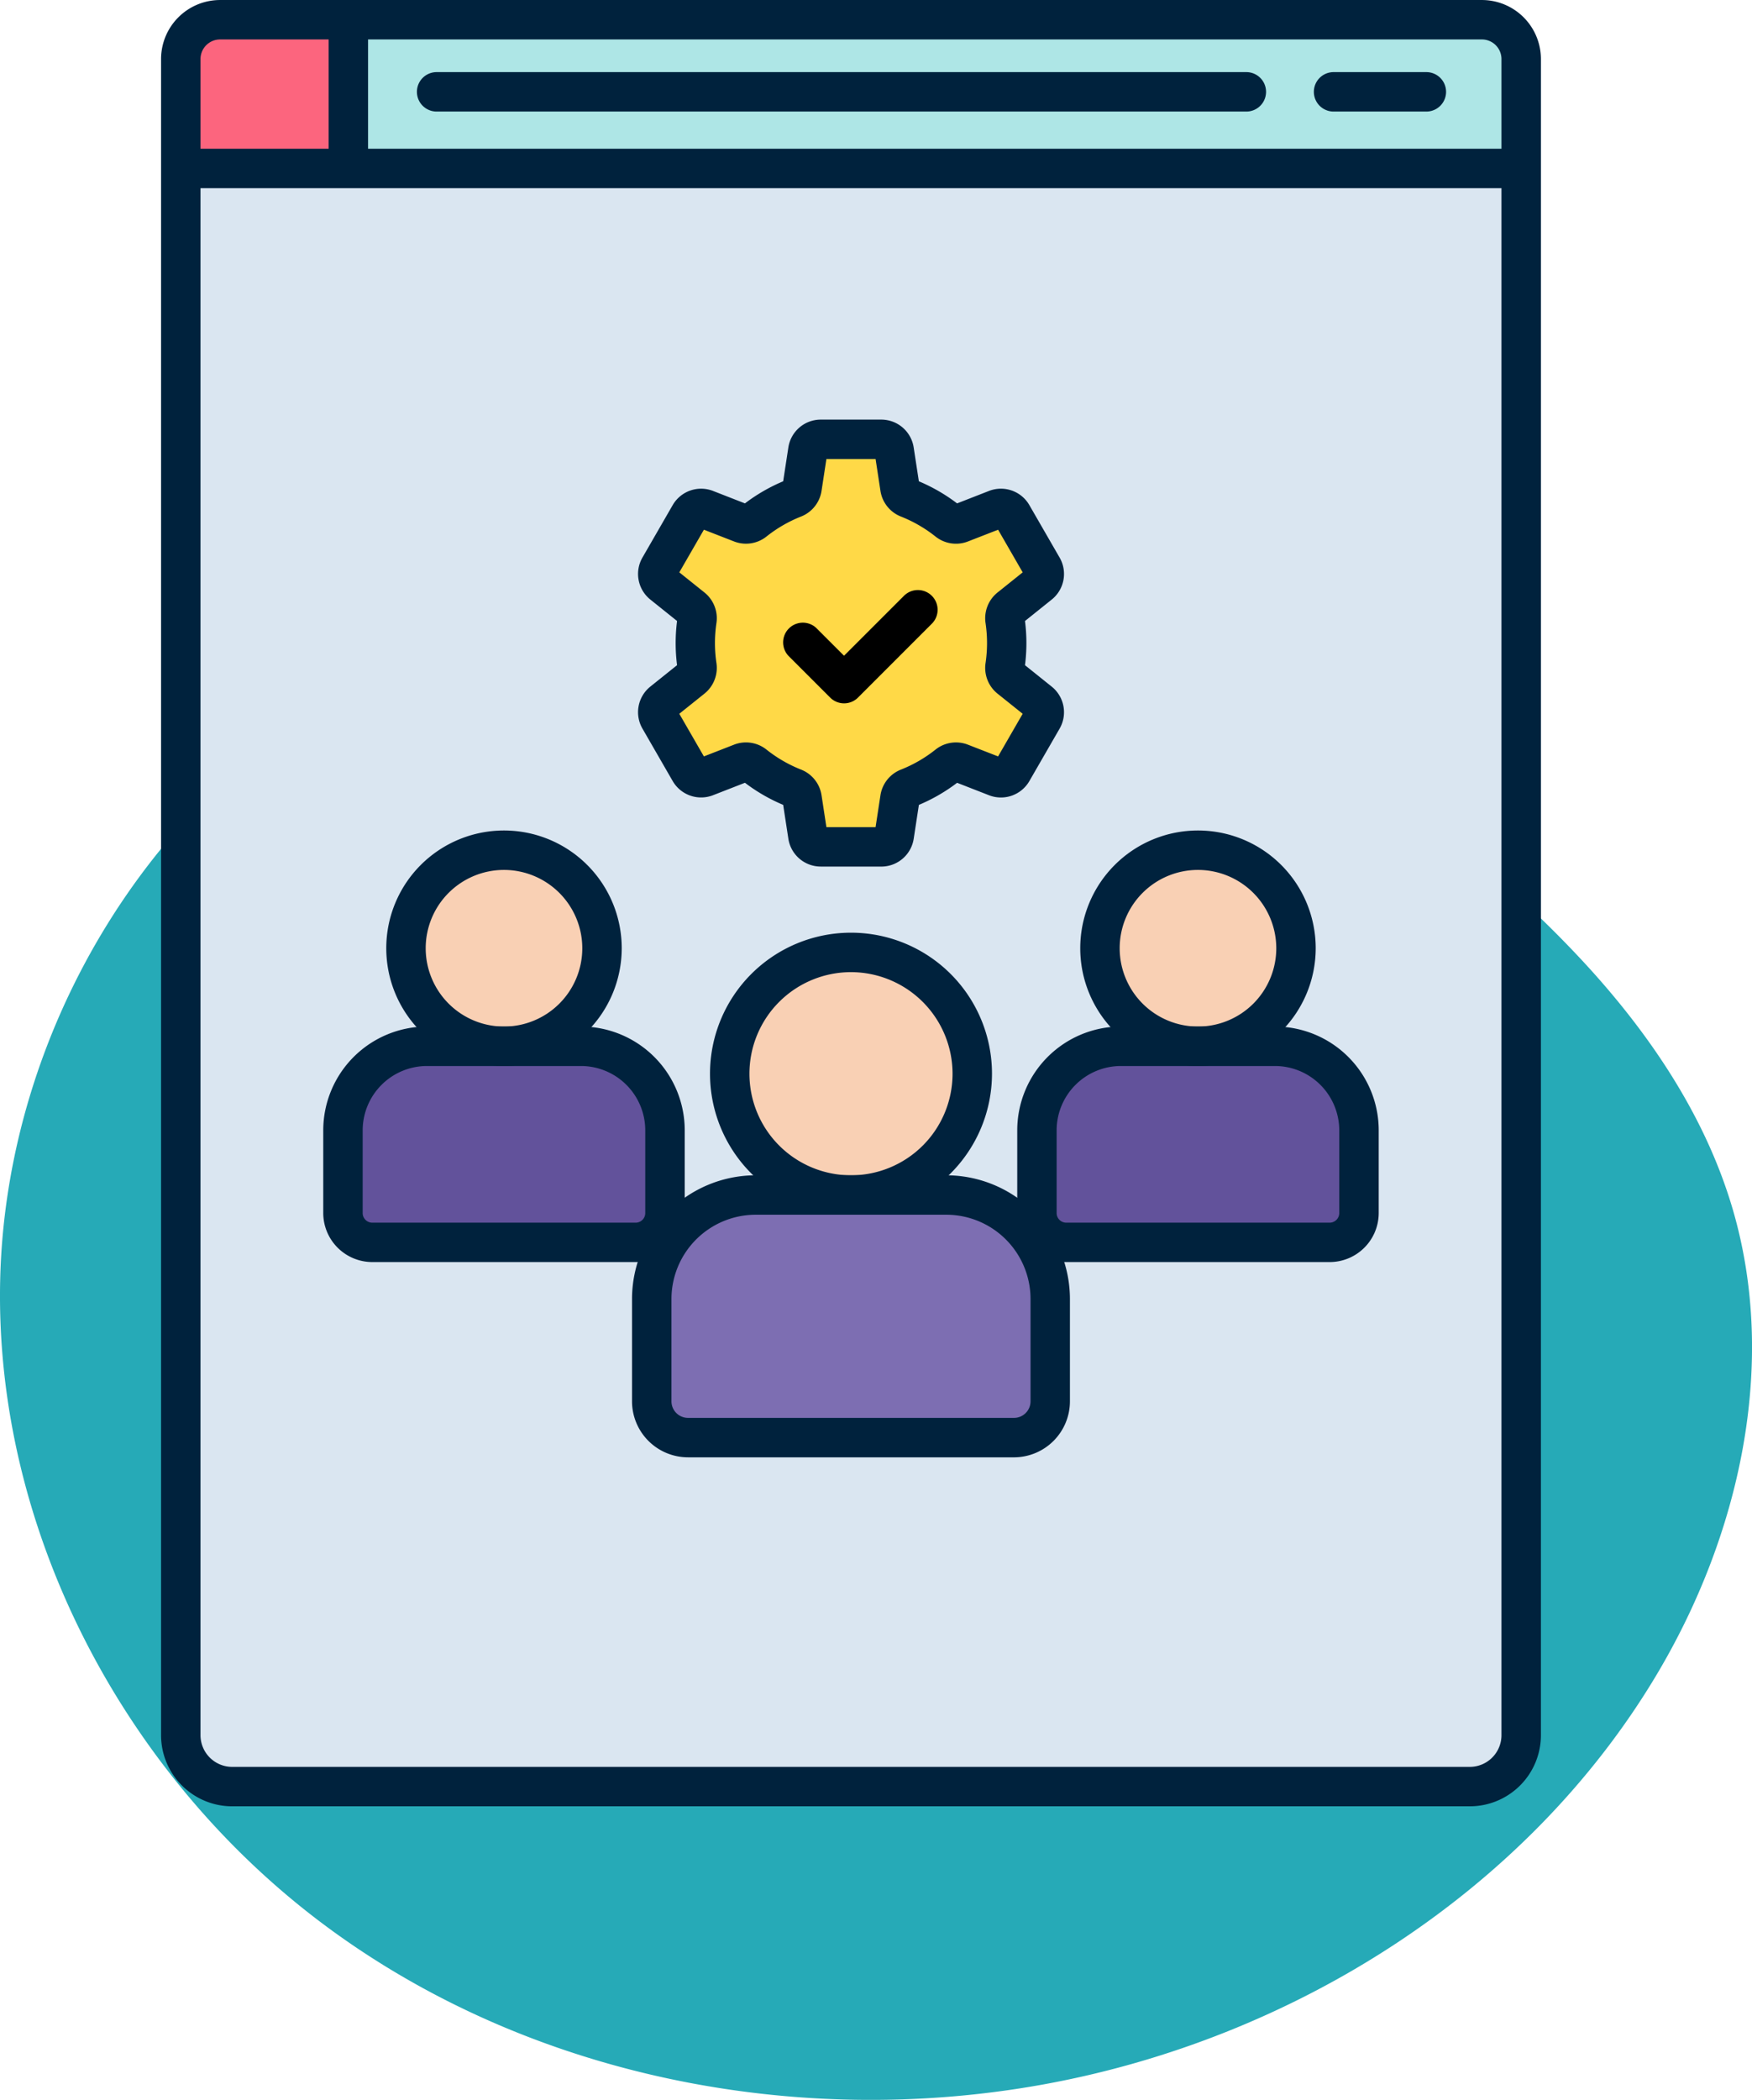 <svg xmlns="http://www.w3.org/2000/svg" width="139.737" height="167.453" viewBox="0 0 139.737 167.453">
  <g id="Grupo_1102046" data-name="Grupo 1102046" transform="translate(-312.126 -17345.076)">
    <path id="_12068" data-name="12068" d="M103.949,72.366C89.64,70.39,74.525,70.874,61.5,77.128,43.447,85.8,31.588,105.464,31.133,125.491s9.978,39.705,26.1,51.6S94.6,193.2,114.312,189.632c19.875-3.6,38.53-15.279,48.9-32.614,6.648-11.116,9.755-24.842,6.082-37.264-2.217-7.5-6.75-14.14-12.082-19.858A89.263,89.263,0,0,0,103.949,72.366Z" transform="translate(281.007 17321.668)" fill="#26aab7"/>
    <g id="Layer_38" transform="translate(295.107 17328.094)">
      <g id="Grupo_1100149" data-name="Grupo 1100149" transform="translate(11.808 0)">
        <g id="Grupo_1100121" data-name="Grupo 1100121" transform="translate(19.629 18.555)">
          <path id="Trazado_876184" data-name="Trazado 876184" d="M149.926,166.3V32.634a3.143,3.143,0,0,0-3.134-3.134H46.149a3.143,3.143,0,0,0-3.134,3.134V166.3a4.1,4.1,0,0,0,4.1,4.1H145.83A4.1,4.1,0,0,0,149.926,166.3Z" transform="translate(-43.015 -29.5)" fill="#dae6f1"/>
        </g>
        <g id="Grupo_1100122" data-name="Grupo 1100122" transform="translate(63.412 92.932)">
          <circle id="Elipse_11826" data-name="Elipse 11826" cx="9.672" cy="9.672" r="9.672" fill="#f9d0b4"/>
        </g>
        <g id="Grupo_1100123" data-name="Grupo 1100123" transform="translate(57.195 112.276)">
          <path id="Trazado_876185" data-name="Trazado 876185" d="M126.227,178.5h-15.2a8.315,8.315,0,0,0-8.29,8.29v8.163a2.891,2.891,0,0,0,2.892,2.891h26a2.891,2.891,0,0,0,2.892-2.891V186.79A8.315,8.315,0,0,0,126.227,178.5Z" transform="translate(-102.738 -178.5)" fill="#7d6eb2"/>
        </g>
        <g id="Grupo_1100124" data-name="Grupo 1100124" transform="translate(92.943 84.781)">
          <circle id="Elipse_11827" data-name="Elipse 11827" cx="7.817" cy="7.817" r="7.817" fill="#f9d0b4"/>
        </g>
        <g id="Grupo_1100125" data-name="Grupo 1100125" transform="translate(87.918 100.416)">
          <path id="Trazado_876186" data-name="Trazado 876186" d="M170.567,159.644H158.283a6.721,6.721,0,0,0-6.7,6.7v6.6a2.338,2.338,0,0,0,2.337,2.337H174.93a2.338,2.338,0,0,0,2.337-2.337v-6.6A6.72,6.72,0,0,0,170.567,159.644Z" transform="translate(-151.582 -159.644)" fill="#62529b"/>
        </g>
        <g id="Grupo_1100126" data-name="Grupo 1100126" transform="translate(37.591 84.781)">
          <circle id="Elipse_11828" data-name="Elipse 11828" cx="7.817" cy="7.817" r="7.817" fill="#f9d0b4"/>
        </g>
        <g id="Grupo_1100127" data-name="Grupo 1100127" transform="translate(32.566 100.416)">
          <path id="Trazado_876187" data-name="Trazado 876187" d="M82.567,159.644H70.283a6.721,6.721,0,0,0-6.7,6.7v6.6a2.338,2.338,0,0,0,2.337,2.337H86.93a2.338,2.338,0,0,0,2.337-2.337v-6.6a6.72,6.72,0,0,0-6.7-6.7Z" transform="translate(-63.582 -159.644)" fill="#62529b"/>
        </g>
        <g id="Grupo_1100128" data-name="Grupo 1100128" transform="translate(57.672 52.014)">
          <path id="Trazado_876188" data-name="Trazado 876188" d="M131.328,98.943a12.432,12.432,0,0,0-.136-1.835,1.049,1.049,0,0,1,.386-.971l2.349-1.881a1.06,1.06,0,0,0,.255-1.356l-2.4-4.161a1.059,1.059,0,0,0-1.3-.457l-2.807,1.1a1.042,1.042,0,0,1-1.029-.148,12.412,12.412,0,0,0-3.188-1.843,1.043,1.043,0,0,1-.64-.817l-.455-2.975a1.059,1.059,0,0,0-1.047-.9h-4.8a1.059,1.059,0,0,0-1.047.9l-.455,2.975a1.043,1.043,0,0,1-.64.817,12.375,12.375,0,0,0-3.188,1.843,1.044,1.044,0,0,1-1.029.148l-2.807-1.1a1.058,1.058,0,0,0-1.3.457l-2.4,4.161a1.059,1.059,0,0,0,.255,1.356l2.349,1.881a1.049,1.049,0,0,1,.386.971,12.4,12.4,0,0,0,0,3.67,1.05,1.05,0,0,1-.386.971l-2.349,1.881a1.06,1.06,0,0,0-.255,1.356l2.4,4.161a1.059,1.059,0,0,0,1.3.457l2.807-1.1a1.042,1.042,0,0,1,1.029.148,12.411,12.411,0,0,0,3.188,1.843,1.043,1.043,0,0,1,.64.817l.455,2.975a1.059,1.059,0,0,0,1.047.9h4.8a1.059,1.059,0,0,0,1.047-.9l.455-2.975a1.043,1.043,0,0,1,.64-.817,12.375,12.375,0,0,0,3.188-1.843,1.044,1.044,0,0,1,1.029-.148l2.807,1.1a1.058,1.058,0,0,0,1.3-.457l2.4-4.161a1.059,1.059,0,0,0-.255-1.356l-2.349-1.881a1.049,1.049,0,0,1-.386-.971A12.426,12.426,0,0,0,131.328,98.943Z" transform="translate(-103.496 -82.694)" fill="#ffd947"/>
        </g>
        <g id="Grupo_1100129" data-name="Grupo 1100129" transform="translate(19.629 18.555)">
          <path id="Trazado_876189" data-name="Trazado 876189" d="M149.926,41.359V32.634a3.143,3.143,0,0,0-3.134-3.134H46.149a3.143,3.143,0,0,0-3.134,3.134v8.725H149.926Z" transform="translate(-43.015 -29.5)" fill="#aee6e6"/>
        </g>
        <g id="Grupo_1100130" data-name="Grupo 1100130" transform="translate(19.629 18.555)">
          <path id="Trazado_876190" data-name="Trazado 876190" d="M56.381,29.5H46.149a3.143,3.143,0,0,0-3.134,3.134v8.725H56.381Z" transform="translate(-43.015 -29.5)" fill="#fc657e"/>
        </g>
        <g id="Grupo_1100136" data-name="Grupo 1100136" transform="translate(110.004 22.733)">
          <path id="Trazado_876194" data-name="Trazado 876194" d="M195.666,39.287h-7.4a1.572,1.572,0,1,1,0-3.145h7.4a1.572,1.572,0,0,1,0,3.145Z" transform="translate(-186.695 -36.142)" fill="#00223d"/>
        </g>
        <g id="Grupo_1100137" data-name="Grupo 1100137" transform="translate(38.463 22.733)">
          <path id="Trazado_876195" data-name="Trazado 876195" d="M139.111,39.287H74.531a1.572,1.572,0,0,1,0-3.145h64.581a1.572,1.572,0,1,1,0,3.145Z" transform="translate(-72.958 -36.142)" fill="#00223d"/>
        </g>
        <g id="Grupo_1100138" data-name="Grupo 1100138" transform="translate(18.579 28.842)">
          <path id="Trazado_876196" data-name="Trazado 876196" d="M148.687,49H42.918a1.572,1.572,0,1,1,0-3.145H148.687a1.572,1.572,0,0,1,0,3.145Z" transform="translate(-41.346 -45.854)" fill="#00223d"/>
        </g>
        <g id="Grupo_1100139" data-name="Grupo 1100139" transform="translate(31.422 17.575)">
          <path id="Trazado_876197" data-name="Trazado 876197" d="M63.336,41.845a1.572,1.572,0,0,1-1.572-1.572V29.513a1.572,1.572,0,0,1,3.145,0V40.273A1.572,1.572,0,0,1,63.336,41.845Z" transform="translate(-61.764 -27.941)" fill="#00223d"/>
        </g>
        <g id="Grupo_1100140" data-name="Grupo 1100140" transform="translate(18.057 16.983)">
          <path id="Trazado_876198" data-name="Trazado 876198" d="M144.9,171.041H46.184a5.675,5.675,0,0,1-5.669-5.669V31.706A4.711,4.711,0,0,1,45.221,27H145.864a4.711,4.711,0,0,1,4.706,4.706V165.371A5.674,5.674,0,0,1,144.9,171.041ZM45.222,30.145a1.563,1.563,0,0,0-1.561,1.561V165.371a2.527,2.527,0,0,0,2.524,2.524H144.9a2.527,2.527,0,0,0,2.524-2.524V31.706a1.563,1.563,0,0,0-1.561-1.561Z" transform="translate(-40.515 -27)" fill="#00223d"/>
        </g>
        <g id="Grupo_1100141" data-name="Grupo 1100141" transform="translate(61.84 91.359)">
          <path id="Trazado_876199" data-name="Trazado 876199" d="M121.368,167.735a11.245,11.245,0,1,1,11.245-11.245A11.258,11.258,0,0,1,121.368,167.735Zm0-19.344a8.1,8.1,0,1,0,8.1,8.1A8.108,8.108,0,0,0,121.368,148.391Z" transform="translate(-110.123 -145.246)" fill="#00223d"/>
        </g>
        <g id="Grupo_1100142" data-name="Grupo 1100142" transform="translate(55.622 110.704)">
          <path id="Trazado_876200" data-name="Trazado 876200" d="M130.7,198.489h-26a4.469,4.469,0,0,1-4.464-4.464v-8.163A9.874,9.874,0,0,1,110.1,176h15.2a9.874,9.874,0,0,1,9.863,9.863v8.163a4.469,4.469,0,0,1-4.465,4.464Zm-20.6-19.344a6.725,6.725,0,0,0-6.718,6.718v8.163a1.321,1.321,0,0,0,1.319,1.319h26a1.321,1.321,0,0,0,1.32-1.319v-8.163a6.725,6.725,0,0,0-6.718-6.718Z" transform="translate(-100.238 -176)" fill="#00223d"/>
        </g>
        <g id="Grupo_1100143" data-name="Grupo 1100143" transform="translate(91.37 83.209)">
          <path id="Trazado_876201" data-name="Trazado 876201" d="M166.461,151.067a9.39,9.39,0,1,1,9.39-9.39A9.4,9.4,0,0,1,166.461,151.067Zm0-15.635a6.245,6.245,0,1,0,6.245,6.245A6.252,6.252,0,0,0,166.461,135.432Z" transform="translate(-157.071 -132.288)" fill="#00223d"/>
        </g>
        <g id="Grupo_1100144" data-name="Grupo 1100144" transform="translate(86.345 98.843)">
          <path id="Trazado_876202" data-name="Trazado 876202" d="M174,175.923H152.992a3.914,3.914,0,0,1-3.91-3.91v-6.6a8.283,8.283,0,0,1,8.273-8.273h12.284a8.282,8.282,0,0,1,8.273,8.273v6.6A3.913,3.913,0,0,1,174,175.923Zm-16.648-15.634a5.134,5.134,0,0,0-5.128,5.128v6.6a.766.766,0,0,0,.765.765H174a.766.766,0,0,0,.765-.765v-6.6a5.134,5.134,0,0,0-5.128-5.128Z" transform="translate(-149.082 -157.143)" fill="#00223d"/>
        </g>
        <g id="Grupo_1100145" data-name="Grupo 1100145" transform="translate(36.019 83.208)">
          <path id="Trazado_876203" data-name="Trazado 876203" d="M78.462,151.067a9.39,9.39,0,1,1,9.39-9.39A9.4,9.4,0,0,1,78.462,151.067Zm0-15.635a6.245,6.245,0,1,0,6.245,6.245A6.252,6.252,0,0,0,78.462,135.432Z" transform="translate(-69.072 -132.287)" fill="#00223d"/>
        </g>
        <g id="Grupo_1100146" data-name="Grupo 1100146" transform="translate(30.993 98.843)">
          <path id="Trazado_876204" data-name="Trazado 876204" d="M86,175.923H64.992a3.915,3.915,0,0,1-3.91-3.91v-6.6a8.283,8.283,0,0,1,8.273-8.273H81.64a8.283,8.283,0,0,1,8.273,8.273v6.6a3.915,3.915,0,0,1-3.91,3.91ZM69.355,160.289a5.134,5.134,0,0,0-5.128,5.128v6.6a.766.766,0,0,0,.765.765H86a.766.766,0,0,0,.765-.765v-6.6a5.134,5.134,0,0,0-5.128-5.128Z" transform="translate(-61.082 -157.143)" fill="#00223d"/>
        </g>
        <g id="Grupo_1100147" data-name="Grupo 1100147" transform="translate(56.094 50.443)">
          <path id="Trazado_876205" data-name="Trazado 876205" d="M120.38,115.837h-4.8a2.616,2.616,0,0,1-2.6-2.234l-.411-2.686a13.927,13.927,0,0,1-3.049-1.762l-2.534.988a2.619,2.619,0,0,1-3.235-1.135l-2.4-4.162a2.618,2.618,0,0,1,.633-3.369l2.121-1.7a14,14,0,0,1,0-3.524l-2.12-1.7a2.617,2.617,0,0,1-.634-3.369l2.4-4.161a2.618,2.618,0,0,1,3.234-1.136l2.535.989a13.952,13.952,0,0,1,3.049-1.762l.411-2.686a2.616,2.616,0,0,1,2.6-2.234h4.8a2.617,2.617,0,0,1,2.6,2.234l.411,2.686a13.956,13.956,0,0,1,3.049,1.762l2.534-.989a2.617,2.617,0,0,1,3.236,1.137l2.4,4.161a2.616,2.616,0,0,1-.634,3.37l-2.12,1.7a13.924,13.924,0,0,1,0,3.524l2.12,1.7a2.617,2.617,0,0,1,.634,3.37l-2.4,4.161a2.617,2.617,0,0,1-3.234,1.136l-2.534-.989a13.956,13.956,0,0,1-3.049,1.762l-.411,2.686a2.618,2.618,0,0,1-2.6,2.234Zm-4.363-3.145h3.922l.388-2.539a2.624,2.624,0,0,1,1.618-2.042,10.8,10.8,0,0,0,2.784-1.61,2.623,2.623,0,0,1,2.581-.382l2.4.934,1.961-3.4-2.005-1.605a2.631,2.631,0,0,1-.957-2.429,10.878,10.878,0,0,0,0-3.208,2.63,2.63,0,0,1,.957-2.429l2.006-1.606-1.961-3.4-2.4.935a2.622,2.622,0,0,1-2.581-.382,10.819,10.819,0,0,0-2.784-1.61,2.622,2.622,0,0,1-1.619-2.044l-.388-2.539h-3.922l-.388,2.539a2.623,2.623,0,0,1-1.618,2.043,10.821,10.821,0,0,0-2.784,1.609,2.622,2.622,0,0,1-2.581.382l-2.4-.934-1.961,3.4,2.005,1.606a2.628,2.628,0,0,1,.957,2.43,10.863,10.863,0,0,0,0,3.205,2.63,2.63,0,0,1-.958,2.431l-2.005,1.606,1.961,3.4,2.4-.935a2.623,2.623,0,0,1,2.581.382,10.826,10.826,0,0,0,2.784,1.61,2.621,2.621,0,0,1,1.619,2.043Zm16-8.761h.006Z" transform="translate(-100.987 -80.195)" fill="#00223d"/>
        </g>
        <g id="Grupo_1100148" data-name="Grupo 1100148" transform="translate(67.625 64.034)">
          <path id="Trazado_876206" data-name="Trazado 876206" d="M124.231,110.838a1.572,1.572,0,0,1-1.112-.46l-3.337-3.337A1.572,1.572,0,0,1,122,104.817l2.226,2.225,4.778-4.778a1.572,1.572,0,0,1,2.224,2.224l-5.889,5.89A1.572,1.572,0,0,1,124.231,110.838Z" transform="translate(-119.32 -101.803)"/>
        </g>
      </g>
    </g>
  </g>
</svg>
